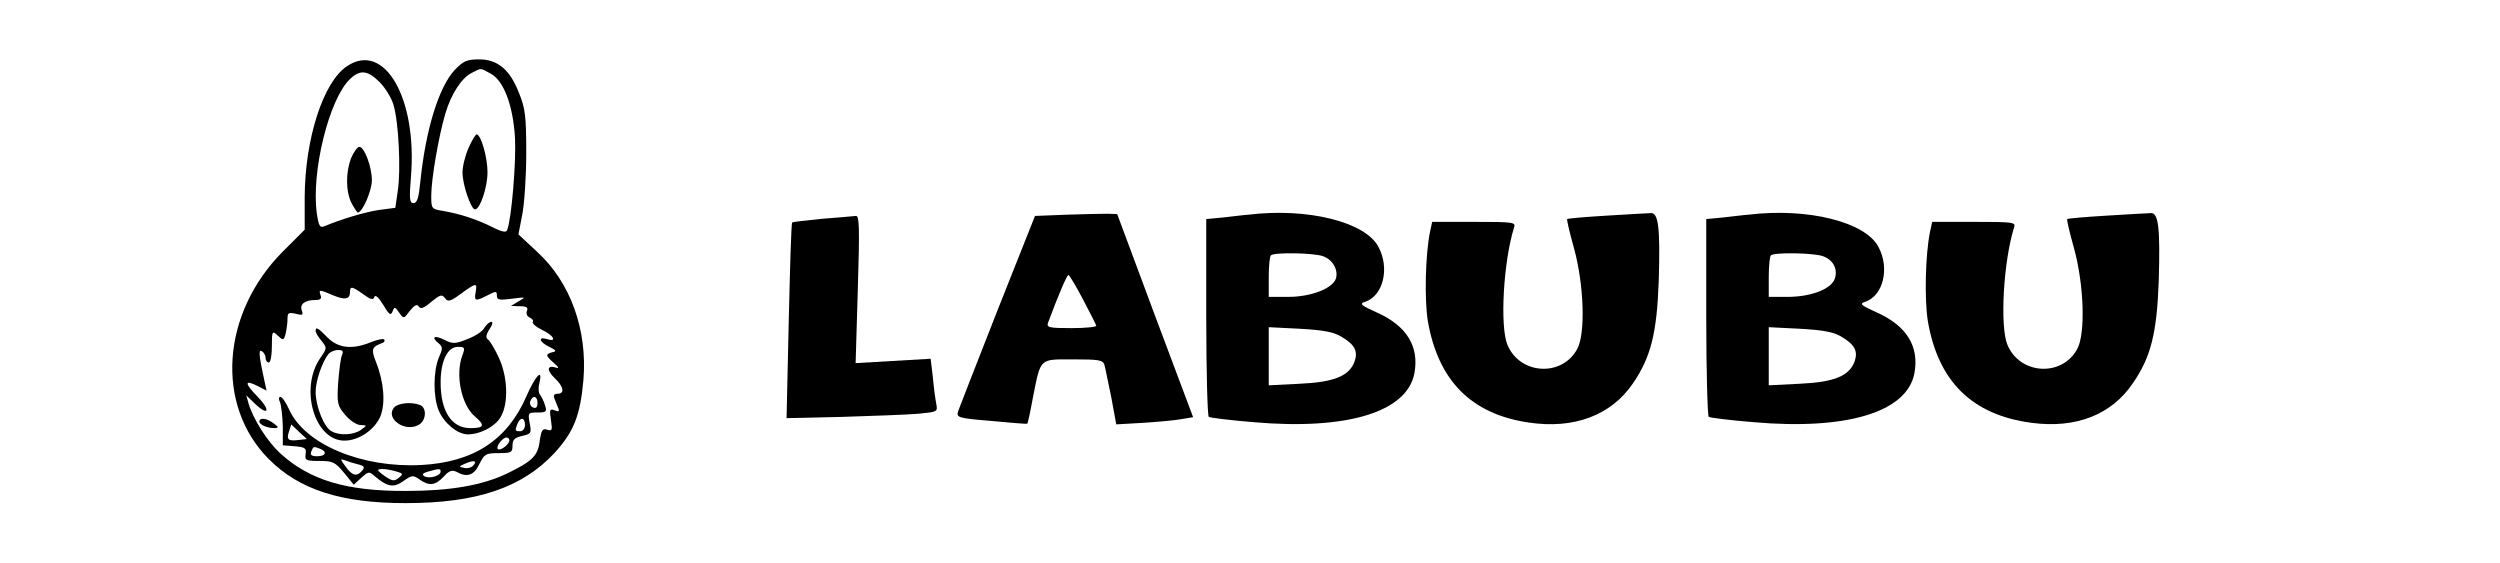 <?xml version="1.0" standalone="no"?>
<!DOCTYPE svg PUBLIC "-//W3C//DTD SVG 20010904//EN"
 "http://www.w3.org/TR/2001/REC-SVG-20010904/DTD/svg10.dtd">
<svg version="1.0" xmlns="http://www.w3.org/2000/svg"
 width="800pt" height="180pt" viewBox="0 0 800 180"
 preserveAspectRatio="xMidYMid meet">

<g transform="translate(0,180) scale(0.1,-0.1)"
fill="#000000" stroke="none">
<path d="M1110 1588 c-76 -51 -134 -232 -135 -418 l0 -105 -70 -70 c-197 -198
-217 -492 -44 -665 97 -97 230 -140 437 -140 227 0 372 49 476 160 62 68 83
120 93 235 13 159 -41 311 -148 409 l-60 56 12 62 c7 35 13 124 13 198 0 117
-3 143 -23 192 -29 75 -68 108 -128 108 -39 0 -50 -5 -78 -34 -51 -55 -93
-191 -110 -358 -5 -51 -10 -68 -22 -68 -12 0 -14 13 -8 83 21 253 -85 436
-205 355z m459 -23 c42 -21 73 -101 79 -207 4 -76 -11 -258 -25 -294 -3 -9
-16 -7 -51 11 -52 25 -98 40 -154 50 -37 6 -38 7 -38 49 0 53 24 192 45 262
18 62 52 115 85 131 31 16 26 16 59 -2z m-354 -28 c18 -18 38 -51 44 -72 17
-56 24 -210 14 -275 l-8 -55 -53 -7 c-46 -7 -122 -30 -174 -52 -14 -6 -18 0
-24 40 -19 132 39 369 107 432 32 30 56 27 94 -11z m307 -672 c-5 -29 -1 -30
38 -10 27 14 30 14 30 -1 0 -14 8 -15 48 -10 45 6 46 6 22 -8 l-25 -15 29 -1
c21 0 27 -4 22 -15 -3 -9 1 -18 9 -21 8 -4 13 -10 10 -14 -3 -5 10 -16 30 -26
37 -17 49 -40 15 -29 -30 9 -24 -10 8 -25 22 -11 24 -14 10 -17 -23 -6 -23
-11 5 -35 16 -14 17 -18 5 -14 -28 8 -29 -9 -3 -34 29 -27 33 -50 9 -50 -10 0
-14 -5 -10 -15 3 -8 9 -22 12 -30 5 -11 2 -14 -11 -8 -16 6 -17 2 -12 -31 5
-33 4 -36 -12 -31 -15 5 -19 -2 -24 -37 -6 -47 -24 -64 -104 -103 -79 -38
-182 -56 -323 -56 -193 -1 -310 35 -404 121 -41 38 -86 109 -101 160 l-7 25
29 -28 c44 -41 49 -19 6 25 -41 42 -41 54 1 33 l29 -15 -7 32 c-18 82 -19 101
-8 94 7 -4 12 -14 12 -22 0 -8 5 -14 10 -14 6 0 10 23 10 52 0 49 1 51 19 34
17 -16 19 -16 25 6 3 13 6 34 6 47 0 20 3 22 26 17 22 -6 25 -4 20 10 -8 20 9
34 43 34 16 0 21 4 17 15 -7 19 -4 19 40 0 38 -16 54 -13 54 11 0 19 7 18 43
-8 23 -17 32 -19 35 -8 3 8 14 -2 28 -25 19 -32 24 -36 30 -22 6 16 8 16 21
-3 15 -21 15 -21 35 6 15 18 23 22 28 13 6 -9 17 -5 40 15 28 23 34 25 44 12
9 -13 17 -11 51 14 49 36 53 36 47 5z"/>
<path d="M1500 1328 c-11 -24 -20 -60 -20 -80 0 -39 27 -118 40 -118 16 0 40
70 40 119 0 48 -21 121 -35 121 -3 0 -15 -19 -25 -42z"/>
<path d="M1124 1295 c-18 -45 -18 -108 1 -145 9 -17 18 -30 20 -30 15 0 45 70
45 103 0 43 -24 107 -40 107 -6 0 -18 -16 -26 -35z"/>
<path d="M1550 751 c-5 -11 -30 -27 -54 -36 -40 -16 -47 -16 -75 -2 -32 16
-42 8 -17 -12 13 -11 13 -17 0 -46 -18 -44 -18 -126 0 -169 17 -40 60 -76 93
-76 41 0 91 27 107 59 24 45 20 127 -8 187 -13 28 -29 55 -35 58 -7 5 -6 15 5
32 10 14 12 24 6 24 -6 0 -16 -9 -22 -19z m-70 -87 c-24 -62 -4 -160 40 -197
33 -28 30 -37 -15 -37 -60 0 -95 54 -95 146 0 69 22 114 55 114 22 0 24 -2 15
-26z"/>
<path d="M1010 741 c0 -5 8 -19 19 -32 18 -22 18 -23 -5 -56 -66 -98 -17 -263
78 -263 46 0 96 34 115 77 17 42 12 110 -14 175 -16 41 -14 48 22 61 6 3 7 7
4 11 -3 3 -22 -1 -42 -9 -59 -24 -104 -20 -139 15 -31 32 -38 35 -38 21z m84
-78 c-4 -10 -9 -50 -12 -89 -4 -65 -2 -73 23 -102 15 -18 37 -32 48 -32 22 -1
22 -1 3 -15 -23 -17 -69 -20 -95 -5 -24 12 -51 80 -51 126 0 35 21 96 41 121
6 7 20 13 31 13 15 0 18 -4 12 -17z"/>
<path d="M1685 533 c-61 -141 -169 -212 -337 -221 -190 -10 -373 66 -423 178
-10 22 -22 40 -28 40 -5 0 -6 -8 -1 -17 4 -10 8 -45 9 -78 l0 -60 38 -3 c33
-3 38 -6 35 -25 -3 -20 1 -22 44 -22 43 0 51 -4 79 -38 l31 -38 24 22 c22 20
25 21 41 7 42 -36 62 -40 93 -18 28 20 32 20 52 6 31 -22 51 -20 78 9 17 19
27 22 41 15 34 -19 56 -11 73 25 16 32 20 35 61 35 41 0 45 2 45 24 0 19 7 26
31 31 29 7 30 9 24 41 -6 33 -5 34 25 34 28 0 31 3 24 23 -3 12 -11 27 -16 34
-5 6 -6 23 -2 37 12 50 -12 25 -41 -41z m35 -23 c0 -13 -5 -18 -14 -14 -8 3
-12 12 -9 20 8 21 23 17 23 -6z m-40 -70 c0 -11 -7 -20 -15 -20 -17 0 -18 2
-9 24 9 23 24 20 24 -4z m-725 -48 c-33 -4 -39 1 -30 28 l7 22 25 -24 25 -23
-27 -3z m675 -1 c0 -13 -29 -35 -37 -28 -7 8 15 37 28 37 5 0 9 -4 9 -9z
m-606 -27 c24 -9 19 -24 -9 -24 -18 0 -23 4 -19 15 7 17 7 17 28 9z m122 -50
c20 -5 22 -9 13 -20 -17 -20 -32 -17 -53 13 -18 24 -18 26 -2 20 10 -4 29 -10
42 -13z m367 -5 c-6 -6 -19 -9 -29 -6 -17 3 -16 5 6 14 28 12 39 8 23 -8z
m-244 -18 c21 -6 22 -8 7 -20 -13 -11 -20 -11 -41 3 -14 9 -25 19 -25 21 0 7
29 5 59 -4z m141 0 c0 -14 -37 -24 -52 -15 -9 6 -5 10 12 15 36 10 40 10 40 0z"/>
<path d="M1261 496 c-29 -35 34 -80 78 -56 25 13 28 55 5 64 -28 11 -71 6 -83
-8z"/>
<path d="M830 451 c0 -10 25 -21 48 -21 15 1 14 3 -2 15 -22 17 -46 20 -46 6z"/>
<path d="M3413 1113 l-101 -4 -120 -302 c-65 -166 -122 -311 -126 -323 -6 -20
-2 -22 106 -31 62 -6 114 -10 115 -9 2 1 10 38 18 82 26 130 19 124 129 124
82 0 95 -2 100 -17 3 -10 12 -57 22 -104 l16 -87 87 5 c47 3 102 8 123 12 l36
6 -122 325 -121 325 -30 1 c-17 0 -76 -1 -132 -3z m52 -270 c22 -42 42 -81 43
-85 2 -4 -33 -8 -78 -8 -74 0 -82 2 -76 18 32 86 60 152 65 152 3 0 24 -35 46
-77z"/>
<path d="M3995 1113 c-16 -1 -54 -6 -82 -9 l-53 -5 0 -314 c0 -173 4 -316 8
-319 5 -3 70 -11 144 -17 297 -26 490 32 514 156 16 86 -24 152 -120 195 -51
23 -57 28 -38 34 58 19 80 107 43 176 -42 80 -227 126 -416 103z m239 -133
c31 -11 49 -44 41 -71 -10 -32 -80 -59 -152 -59 l-63 0 0 63 c0 35 3 67 7 70
10 10 138 8 167 -3z m56 -256 c45 -26 56 -47 45 -80 -17 -47 -65 -67 -176 -72
l-99 -5 0 93 0 93 99 -5 c73 -4 107 -10 131 -24z"/>
<path d="M5142 1110 c-68 -4 -125 -9 -127 -11 -2 -2 8 -44 22 -94 32 -117 37
-273 10 -322 -49 -90 -183 -82 -223 13 -25 59 -13 268 21 376 6 17 -2 18 -128
18 l-134 0 -7 -32 c-15 -74 -18 -216 -7 -285 33 -191 139 -298 322 -325 146
-22 265 23 335 126 57 84 76 160 82 328 5 169 -1 219 -26 216 -9 0 -72 -4
-140 -8z"/>
<path d="M5595 1113 c-16 -1 -54 -6 -82 -9 l-53 -5 0 -314 c0 -173 4 -316 8
-319 5 -3 70 -11 144 -17 297 -26 490 32 514 156 16 86 -24 152 -120 195 -51
23 -57 28 -38 34 58 19 80 107 43 176 -42 80 -227 126 -416 103z m239 -133
c33 -12 48 -42 37 -73 -13 -33 -77 -57 -151 -57 l-60 0 0 63 c0 35 3 67 7 70
10 10 138 8 167 -3z m56 -256 c45 -26 56 -47 45 -80 -17 -47 -65 -67 -176 -72
l-99 -5 0 93 0 93 99 -5 c73 -4 107 -10 131 -24z"/>
<path d="M6742 1110 c-68 -4 -125 -9 -127 -11 -2 -2 8 -44 22 -94 32 -117 37
-273 10 -322 -49 -90 -183 -82 -223 13 -25 59 -13 268 21 376 6 17 -2 18 -128
18 l-134 0 -7 -32 c-15 -74 -18 -216 -7 -285 33 -194 142 -301 332 -326 142
-19 257 26 325 128 57 83 76 159 82 327 5 169 -1 219 -26 216 -9 0 -72 -4
-140 -8z"/>
<path d="M2632 1100 c-51 -5 -95 -10 -97 -12 -3 -2 -7 -144 -11 -315 l-7 -311
179 4 c98 3 207 7 242 10 62 6 63 6 58 32 -3 15 -8 53 -11 86 l-7 58 -120 -7
-120 -7 7 236 c6 197 5 236 -6 235 -8 -1 -56 -5 -107 -9z"/>
</g>
</svg>

